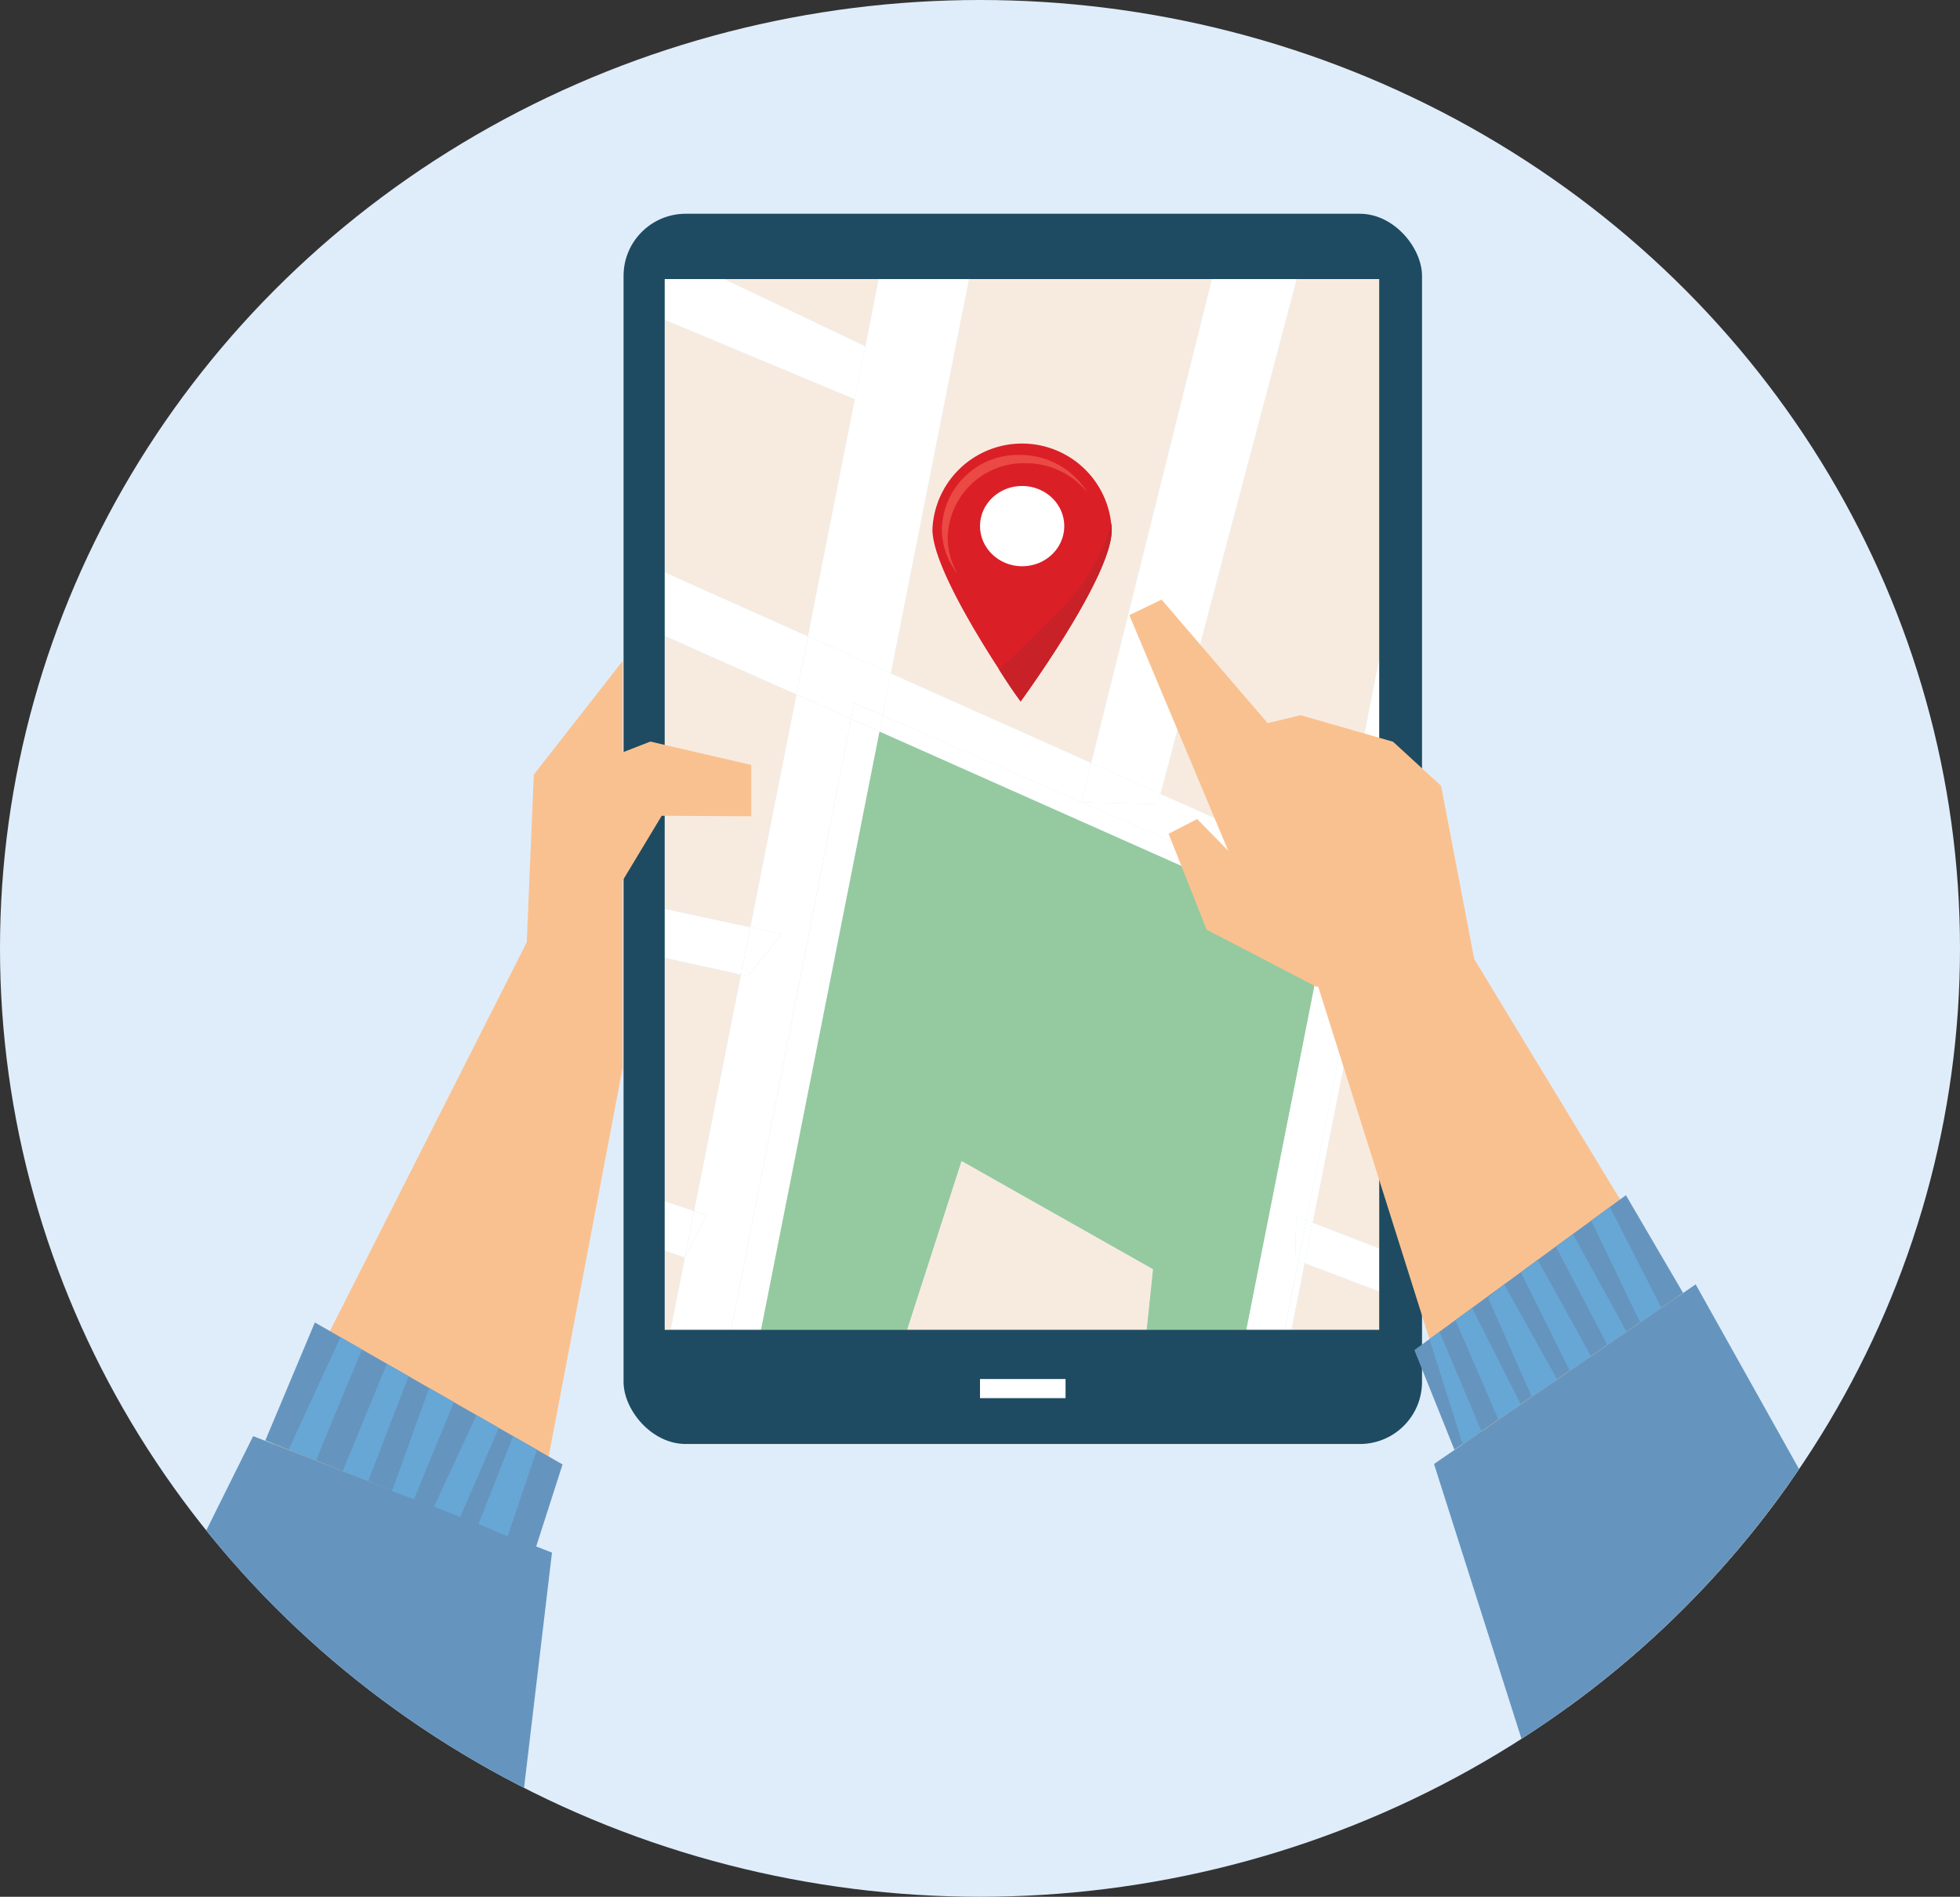 <svg id="grafico-06-06" xmlns="http://www.w3.org/2000/svg" xmlns:xlink="http://www.w3.org/1999/xlink" width="295" height="285.527" viewBox="0 0 295 285.527">
  <rect x="0" y="0" width="295" height="285.527" fill="#333333" stroke="none"/>
  <defs>
    <clipPath id="clip-path">
      <ellipse id="Elipse_4356" data-name="Elipse 4356" cx="147.5" cy="142.763" rx="147.5" ry="142.763" fill="none"/>
    </clipPath>
  </defs>
  <ellipse id="Elipse_4354" data-name="Elipse 4354" cx="147.5" cy="142.763" rx="147.5" ry="142.763" transform="translate(0 0)" fill="#dfedfa"/>
  <g id="Grupo_63466" data-name="Grupo 63466" transform="translate(0 0)" clip-path="url(#clip-path)">
    <rect id="Rectángulo_31265" data-name="Rectángulo 31265" width="120.176" height="185.189" rx="9.35" transform="translate(93.852 32.178)" fill="#1e4b61"/>
    <rect id="Rectángulo_31266" data-name="Rectángulo 31266" width="107.519" height="158.152" transform="translate(100.053 42.006)" fill="#d1e6ed"/>
    <rect id="Rectángulo_31267" data-name="Rectángulo 31267" width="12.876" height="2.877" transform="translate(147.5 207.587)" fill="#fff"/>
    <g id="Grupo_63465" data-name="Grupo 63465" transform="translate(100.053 63.96)" opacity="0.04">
      <path id="Trazado_100939" data-name="Trazado 100939" d="M215.09,142.06v136.2H322.613Z" transform="translate(-215.09 -142.06)"/>
    </g>
    <path id="Trazado_100940" data-name="Trazado 100940" d="M215.09,418.15v11.9h.879l2.149-10.851Z" transform="translate(-115.037 -229.886)" fill="#f7ebe0"/>
    <path id="Trazado_100941" data-name="Trazado 100941" d="M424.75,358.39l10,3.858V317.9l-1.819-.806Z" transform="translate(-227.17 -174.327)" fill="#f7ebe0"/>
    <path id="Trazado_100942" data-name="Trazado 100942" d="M257.564,93.3H234.31l21.249,10.126Z" transform="translate(-125.317 -51.294)" fill="#f7ebe0"/>
    <path id="Trazado_100943" data-name="Trazado 100943" d="M417.9,432.382h13.183v-5.763L419.877,422.4Z" transform="translate(-223.506 -232.223)" fill="#f7ebe0"/>
    <path id="Trazado_100944" data-name="Trazado 100944" d="M234.9,221.451,215.09,212.64v41.079l12.871,2.764Z" transform="translate(-115.037 -116.903)" fill="#f7ebe0"/>
    <path id="Trazado_100945" data-name="Trazado 100945" d="M226.547,322.79l-11.457-2.53v36.626l4.414,1.477Z" transform="translate(-115.037 -176.069)" fill="#f7ebe0"/>
    <path id="Trazado_100946" data-name="Trazado 100946" d="M243.7,118.9,215.09,106.94v38l21.547,9.63Z" transform="translate(-115.037 -58.792)" fill="#f7ebe0"/>
    <path id="Trazado_100947" data-name="Trazado 100947" d="M318.4,166.138,336.572,93.3H300.015L288.26,152.663Z" transform="translate(-154.171 -51.294)" fill="#f7ebe0"/>
    <path id="Trazado_100948" data-name="Trazado 100948" d="M402.048,182.675l6.363-32.124V93.3H396.005l-20.5,77.507Z" transform="translate(-200.835 -51.294)" fill="#f7ebe0"/>
    <path id="Trazado_100949" data-name="Trazado 100949" d="M264.05,244.56l-17.83,90.05h22.012l8.182-25.379,28.8,16.285-.954,9.095h15.02L331.2,274.437Z" transform="translate(-131.686 -134.452)" fill="#95caa0"/>
    <path id="Trazado_100950" data-name="Trazado 100950" d="M269.667,105.371l-1.2,6.029-7.061,35.676,12.49,5.587L285.655,93.3h-13.6l-2,10.126Z" transform="translate(-139.811 -51.294)" fill="#fff"/>
    <path id="Trazado_100998" data-name="Trazado 100998" d="M0,0,10.322.063h0L0,0Z" transform="translate(130.245 52.136) rotate(-79.15)" fill="#fff"/>
    <path id="Trazado_100951" data-name="Trazado 100951" d="M235.912,232.21l-6.94,35.032,4.721,1.013-5.089,6.362-1.047-.234-7.043,35.573,1.819.6-3.205,6.411-2.149,10.851h9.141l18.03-91.946Z" transform="translate(-116.048 -127.662)" fill="#fff"/>
    <path id="Trazado_100952" data-name="Trazado 100952" d="M254.66,240.35,236.63,332.3h4.461l17.83-90.05Z" transform="translate(-126.557 -132.137)" fill="#fff"/>
    <path id="Trazado_100953" data-name="Trazado 100953" d="M422.71,357.514l.949.365,8.178-41.3-.94-.419Z" transform="translate(-226.079 -173.815)" fill="#fff"/>
    <path id="Trazado_100954" data-name="Trazado 100954" d="M417.747,421.6,415.7,431.942h1.023l1.977-9.982Z" transform="translate(-222.33 -231.783)" fill="#fff"/>
    <path id="Trazado_100955" data-name="Trazado 100955" d="M438.807,255.38l.116-.576V220.46l-6.364,32.124Z" transform="translate(-231.347 -121.202)" fill="#fff"/>
    <path id="Trazado_100956" data-name="Trazado 100956" d="M410.626,360.567l.172-6.524,1.526.59,8.187-41.354L415.2,310.92,403.29,371.093h5.773l2.047-10.342Z" transform="translate(-215.693 -170.935)" fill="#fff"/>
    <path id="Trazado_100957" data-name="Trazado 100957" d="M236.637,200.98l-21.547-9.63v9.585l19.811,8.811Z" transform="translate(-115.037 -105.199)" fill="#fff"/>
    <path id="Trazado_100958" data-name="Trazado 100958" d="M352.825,260.858l1.126-5.7-26.538-11.868L327,244.83l-11.508-.288,1.475-5.916L286.827,225.15l-1.247,6.317Z" transform="translate(-152.737 -123.781)" fill="#fff"/>
    <path id="Trazado_100959" data-name="Trazado 100959" d="M444.033,298.02l-1.7,8.586,1.819.806v-9.342Z" transform="translate(-236.572 -163.842)" fill="#fff"/>
    <path id="Trazado_100960" data-name="Trazado 100960" d="M285.029,239.18l-.479,2.422L351.7,271.479l.577-2.909Z" transform="translate(-152.187 -131.494)" fill="#fff"/>
    <path id="Trazado_100961" data-name="Trazado 100961" d="M270.658,224.644l1.247-6.317-12.49-5.587-1.735,8.766,8.238,3.665.47-2.391Z" transform="translate(-137.816 -116.958)" fill="#fff"/>
    <path id="Trazado_100962" data-name="Trazado 100962" d="M275.86,235.04l-.47,2.391,4.261,1.9.479-2.422Z" transform="translate(-147.288 -129.218)" fill="#fff"/>
    <path id="Trazado_100963" data-name="Trazado 100963" d="M430.14,297.505l5.312,2.328-.581,2.94.94.419,1.7-8.586-6.247-2.8Z" transform="translate(-230.053 -160.428)" fill="#fff"/>
    <path id="Trazado_100964" data-name="Trazado 100964" d="M429.477,304.46l-.577,2.909,5.308,2.359.581-2.94Z" transform="translate(-229.39 -167.383)" fill="#fff"/>
    <path id="Trazado_100965" data-name="Trazado 100965" d="M422.15,414.934l11.206,4.219v-6.474l-10-3.858Z" transform="translate(-225.779 -224.757)" fill="#fff"/>
    <path id="Trazado_100966" data-name="Trazado 100966" d="M420.1,414.129l.954.36,1.209-6.114-.949-.365Z" transform="translate(-224.683 -224.312)" fill="#fff"/>
    <path id="Trazado_100967" data-name="Trazado 100967" d="M419.232,406.7l-.172,6.524.484.185,1.214-6.119Z" transform="translate(-224.127 -223.592)" fill="#fff"/>
    <path id="Trazado_100968" data-name="Trazado 100968" d="M244.893,105.371l.386-1.945L224.031,93.3H215.09v6.141L243.7,111.4Z" transform="translate(-115.037 -51.294)" fill="#fff"/>
    <path id="Trazado_100969" data-name="Trazado 100969" d="M279.546,115.79l-.386,1.945.386-1.945Z" transform="translate(-149.304 -63.658)" fill="#fff"/>
    <path id="Trazado_100970" data-name="Trazado 100970" d="M219.5,403.087l-4.414-1.477v7.447l3.028,1.045Z" transform="translate(-115.037 -220.793)" fill="#fff"/>
    <path id="Trazado_100971" data-name="Trazado 100971" d="M224.805,405.493l-1.819-.6L221.6,411.9Z" transform="translate(-118.519 -222.597)" fill="#fff"/>
    <path id="Trazado_100972" data-name="Trazado 100972" d="M227.961,306.644,215.09,303.88v7.375l11.457,2.53Z" transform="translate(-115.037 -167.064)" fill="#fff"/>
    <path id="Trazado_100973" data-name="Trazado 100973" d="M240.767,317.395l5.089-6.362-4.721-1.013-1.414,7.141Z" transform="translate(-128.21 -170.44)" fill="#fff"/>
    <path id="Trazado_100974" data-name="Trazado 100974" d="M363.5,170.807,384,93.3H371.229L353.06,166.138Z" transform="translate(-188.828 -51.294)" fill="#fff"/>
    <path id="Trazado_100975" data-name="Trazado 100975" d="M361.4,261.284l.409-1.535-10.443-4.669L349.89,261Z" transform="translate(-187.133 -140.235)" fill="#fff"/>
    <path id="Trazado_100976" data-name="Trazado 100976" d="M301.722,388.2l-8.182,25.379h36.032l.954-9.095Z" transform="translate(-156.995 -213.421)" fill="#f7ebe0"/>
    <path id="Trazado_100977" data-name="Trazado 100977" d="M328.675,161.317c-.06,7.1-13.708,25.722-13.708,25.722S301.639,168.2,301.7,161.105a13.5,13.5,0,0,1,26.98.212Z" transform="translate(-161.359 -81.451)" fill="#db1f27"/>
    <ellipse id="Elipse_4355" data-name="Elipse 4355" cx="6.044" cy="6.342" rx="6.044" ry="6.342" transform="translate(147.452 85.188) rotate(-89.53)" fill="#fff"/>
    <path id="Trazado_100978" data-name="Trazado 100978" d="M305.639,164.417a11.461,11.461,0,0,1,11.792-11.071,11.923,11.923,0,0,1,9.252,4.435A11.825,11.825,0,0,0,316.57,152.1a11.462,11.462,0,0,0-11.811,11.071,10.788,10.788,0,0,0,2.368,6.825A10.721,10.721,0,0,1,305.639,164.417Z" transform="translate(-162.995 -83.618)" fill="#eb4943"/>
    <path id="Trazado_100979" data-name="Trazado 100979" d="M323.24,196.952c1.814,2.949,3.256,4.813,3.256,4.813s13.648-18.621,13.708-25.722a9.676,9.676,0,0,0-.042-1.1,30.225,30.225,0,0,1-2.261,5.7c-2.6,5.047-6.4,8.28-10.462,12.332C326.133,194.3,324.663,195.723,323.24,196.952Z" transform="translate(-172.879 -96.177)" fill="#c82127"/>
    <path id="Trazado_100980" data-name="Trazado 100980" d="M469.7,340.922l-52.378-86.359-4.987-26.073-7.229-6.632-13.918-4-4.954,1.2-15.969-18.6L365.42,202.8l14.876,35.46-4.675-4.768-4.3,2.22,5.736,14.434L393.6,258.75l.237-.041,25.947,82.212,12.778,28.873,43.088-6.726Z" transform="translate(-195.438 -110.201)" fill="#fac190"/>
    <path id="Trazado_100981" data-name="Trazado 100981" d="M489.476,399.61,457.64,422.927l6.024,14.993,34.418-23.6Z" transform="translate(-244.761 -219.694)" fill="#6595bf"/>
    <path id="Trazado_100982" data-name="Trazado 100982" d="M557.693,526.485,503.371,429.42,463.99,456.456l22.286,70.029Z" transform="translate(-248.157 -236.082)" fill="#6595bf"/>
    <path id="Trazado_100983" data-name="Trazado 100983" d="M462.53,446.369l5,15.835,2.824-1.936-6.322-15Z" transform="translate(-247.376 -244.796)" fill="#67a7d6"/>
    <path id="Trazado_100984" data-name="Trazado 100984" d="M470.93,439.118l6.475,15,3.354-2.305-7.336-14.524Z" transform="translate(-251.869 -240.409)" fill="#67a7d6"/>
    <path id="Trazado_100985" data-name="Trazado 100985" d="M481.5,431.405l6.573,14.943,3.814-2.62-7.973-14.308Z" transform="translate(-257.522 -236.082)" fill="#67a7d6"/>
    <path id="Trazado_100986" data-name="Trazado 100986" d="M492.06,423.085l7.382,14.835,3.182-2.184L494.6,421.23Z" transform="translate(-263.17 -231.58)" fill="#67a7d6"/>
    <path id="Trazado_100987" data-name="Trazado 100987" d="M503.42,414.478l7.745,14.826,2.9-1.99-8.089-14.7Z" transform="translate(-269.245 -226.841)" fill="#67a7d6"/>
    <path id="Trazado_100988" data-name="Trazado 100988" d="M514.86,405.6l7.364,15.335,3.191-2.193-7.759-15.191Z" transform="translate(-275.364 -221.86)" fill="#67a7d6"/>
    <path id="Trazado_100989" data-name="Trazado 100989" d="M124.2,263.36l1.065-25.253,13.364-17.086v61.254l-11.62,61.074-43.019-.558Z" transform="translate(-44.921 -121.51)" fill="#fac190"/>
    <path id="Trazado_100990" data-name="Trazado 100990" d="M181.92,253.113l13.257-5.173,15.188,3.516v7.73l-13.476-.072L191,268.889Z" transform="translate(-97.297 -136.31)" fill="#fac190"/>
    <path id="Trazado_100991" data-name="Trazado 100991" d="M130.58,463.532,93.3,442.16,85.84,459.926l40.725,16.1Z" transform="translate(-45.91 -243.086)" fill="#6595bf"/>
    <path id="Trazado_100992" data-name="Trazado 100992" d="M39.492,480.17,2.6,554.386H77.743L84.469,497.7Z" transform="translate(-1.391 -263.983)" fill="#6595bf"/>
    <path id="Trazado_100993" data-name="Trazado 100993" d="M93.39,464.023,101.2,447.09l3.219,1.841-6.931,16.731Z" transform="translate(-49.948 -245.797)" fill="#67a7d6"/>
    <path id="Trazado_100994" data-name="Trazado 100994" d="M117.547,455.98l-6.657,16.145,3.833,1.5,6.084-15.781Z" transform="translate(-59.308 -250.684)" fill="#67a7d6"/>
    <path id="Trazado_100995" data-name="Trazado 100995" d="M132.436,464.07l-5.6,15.533,3.3,1.211,6.015-14.615Z" transform="translate(-67.838 -255.132)" fill="#67a7d6"/>
    <path id="Trazado_100996" data-name="Trazado 100996" d="M140.44,486.917l6.391-13.777,3.345,1.918-5.787,13.4Z" transform="translate(-75.112 -260.118)" fill="#67a7d6"/>
    <path id="Trazado_100997" data-name="Trazado 100997" d="M154.83,493.389l5.215-13.219,3.563,2.04-4.391,13.034Z" transform="translate(-82.808 -263.983)" fill="#67a7d6"/>
  </g>
</svg>
